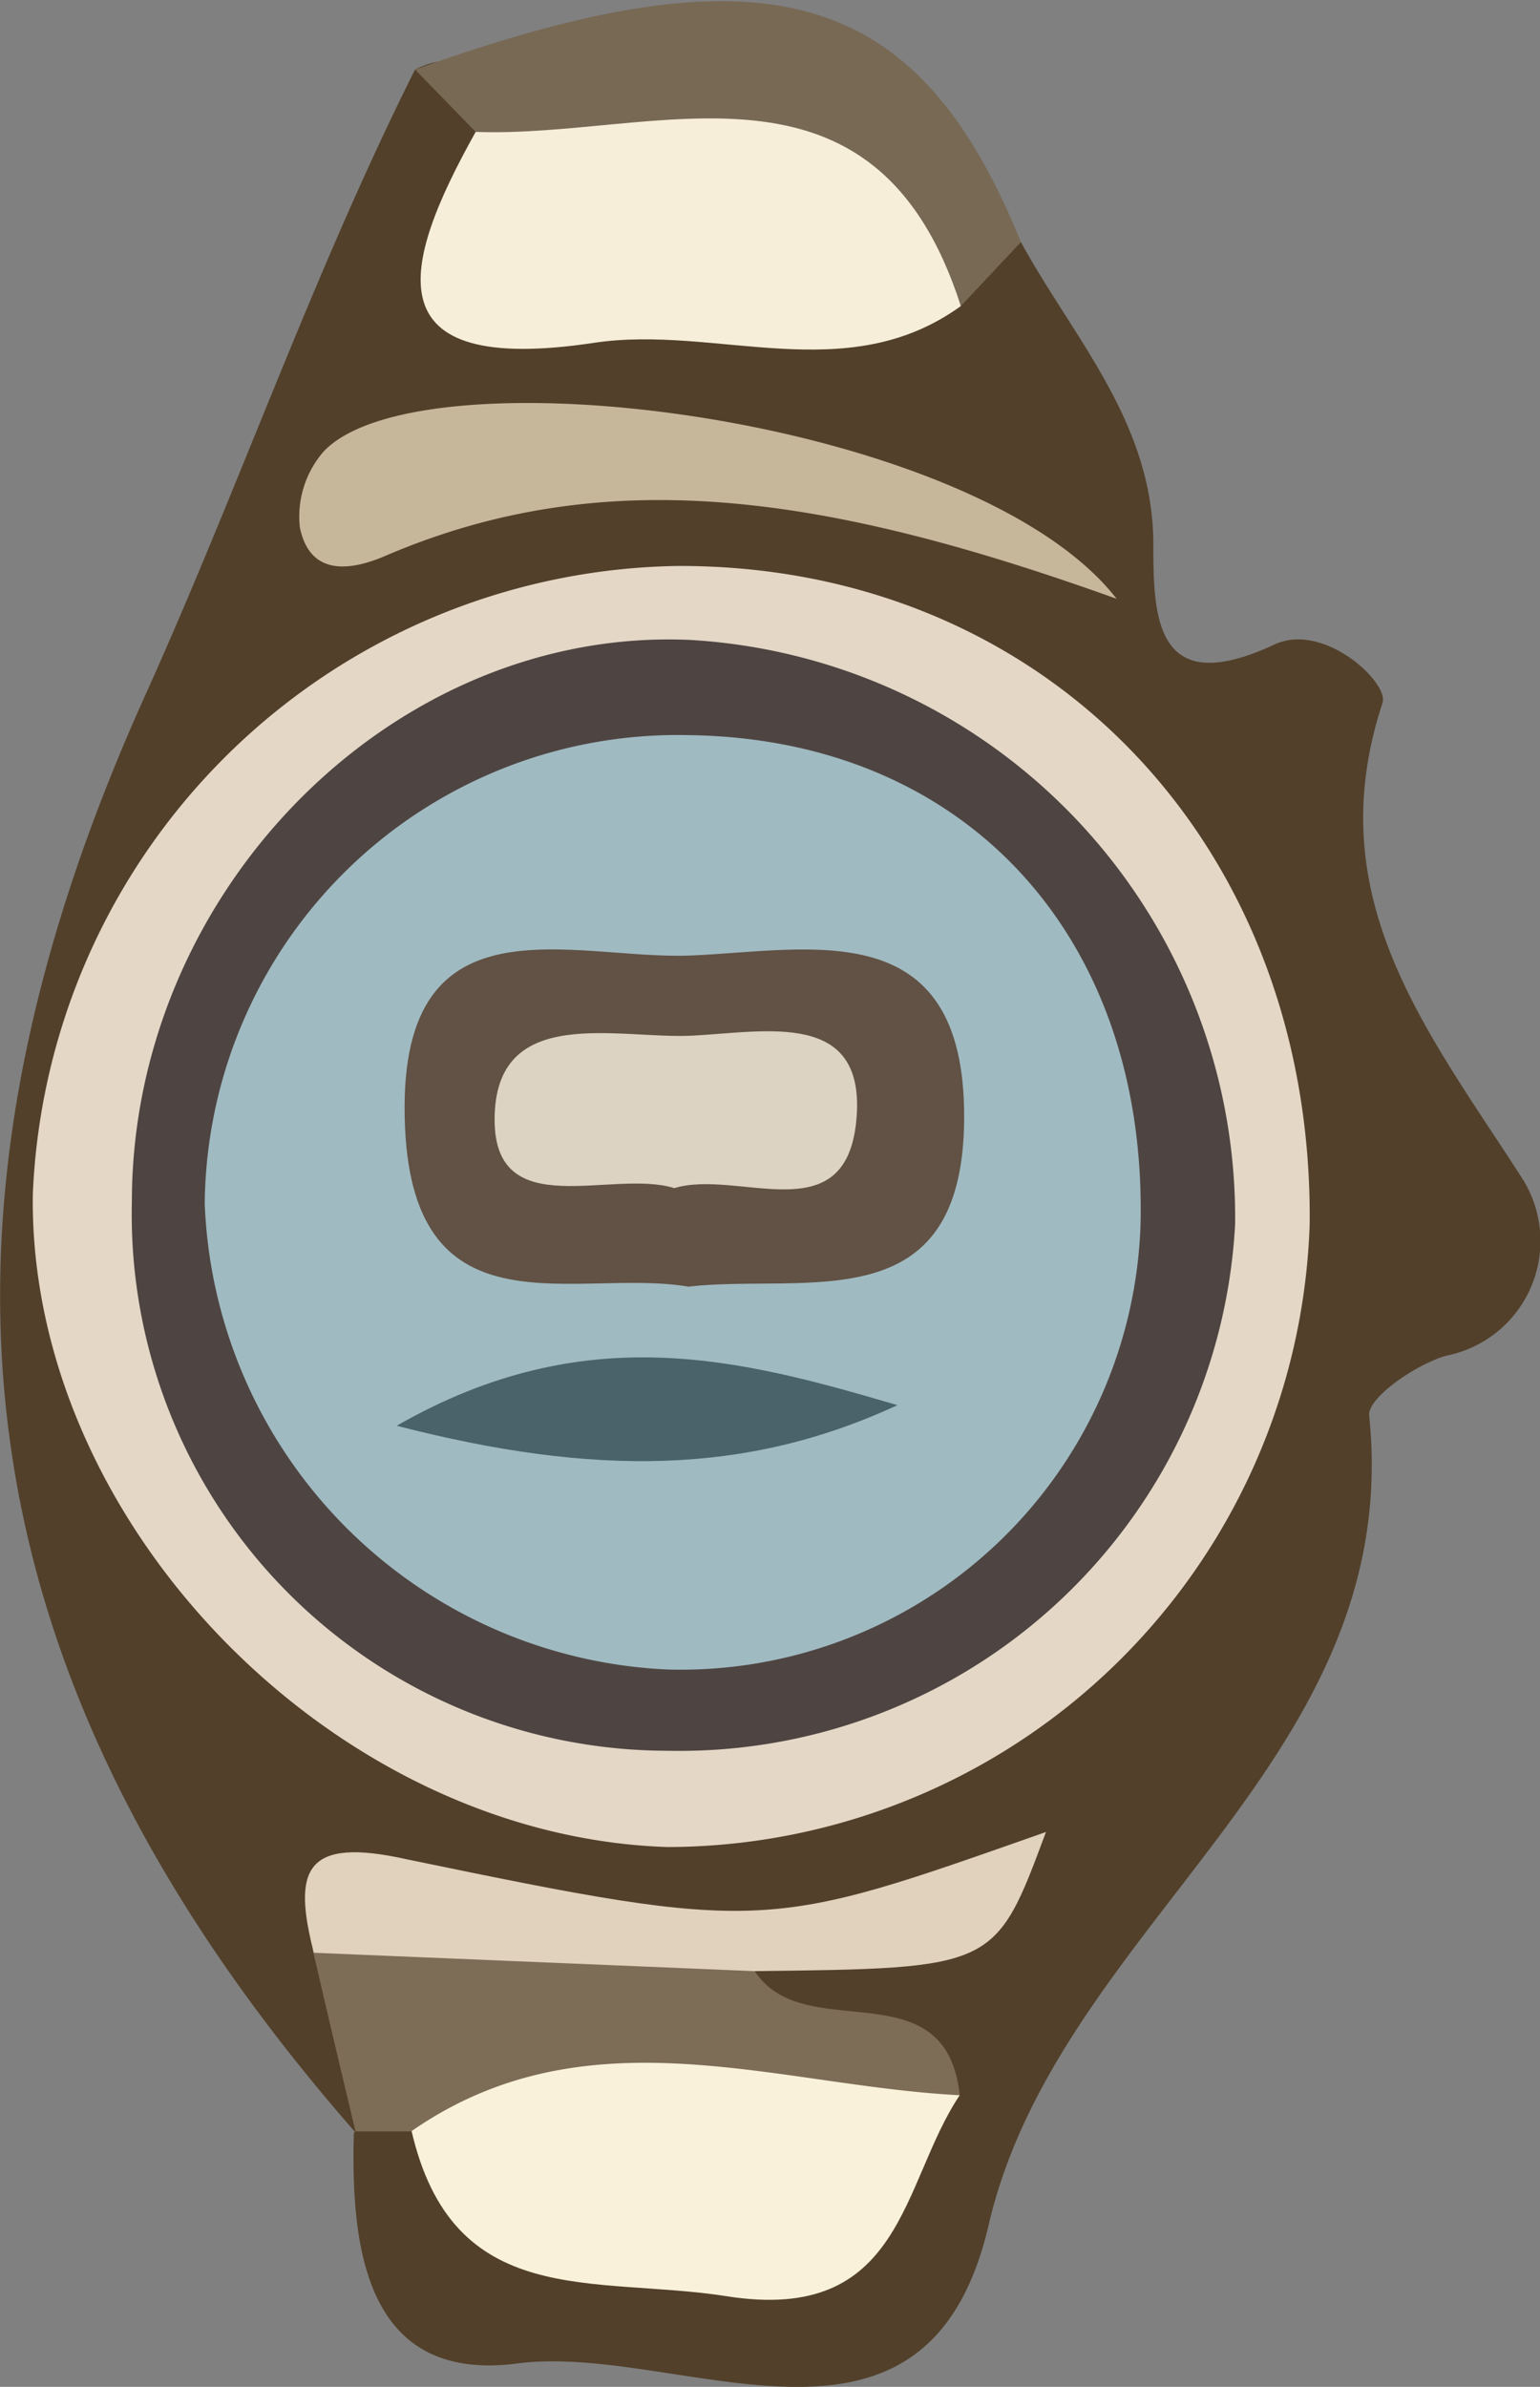 <svg xmlns="http://www.w3.org/2000/svg" viewBox="0 0 27.68 42.89"><rect x="0" y="0" width="27.68" height="42.89" fill="#808080" stroke="none"/><defs><style>.cls-1{fill:#52402a;}.cls-2{fill:#786955;}.cls-3{fill:#e4d7c6;}.cls-4{fill:#f6eed9;}.cls-5{fill:#f9f1da;}.cls-6{fill:#c6b69a;}.cls-7{fill:#7d6c56;}.cls-8{fill:#e1d2bd;}.cls-9{fill:#4e4542;}.cls-10{fill:#a0bac1;}.cls-11{fill:#615245;}.cls-12{fill:#4a636a;}.cls-13{fill:#dcd3c3;}</style></defs><g id="Layer_2" data-name="Layer 2"><g id="Layer_1-2" data-name="Layer 1"><path class="cls-1" d="M18.35,4.35c.94,1.72,2.35,3.21,2.38,5.37,0,1.33,0,2.88,2.18,1.86.89-.41,2.06.69,1.94,1.05-1.16,3.51.81,5.9,2.52,8.56A2.1,2.1,0,0,1,26,24.36c-.54.15-1.43.76-1.39,1.08.64,6.21-5.58,9.13-6.84,14.54-1.12,4.82-5.55,2.11-8.47,2.49-2.69.35-3-2-2.94-4.14a1.28,1.28,0,0,1,1.22-.45c2.38.89,4.72,3.92,7.18.16-.23-1.1-2.15-1.54-1.21-3.08A4.58,4.58,0,0,1,15,34.78c-2.1.48-4.8.5-7.41,1-.36.86-.29,1.94-1.2,2.54C-.85,30.05-1.69,22,2.63,12.45c1.66-3.68,3-7.55,4.83-11.2.86-.43,1.27.1,1.63.75,1.17,4.63,4.57,2.55,7.32,2.41A2.24,2.24,0,0,1,18.35,4.35Z"/><path class="cls-2" d="M18.35,4.35,17.27,5.5c-2.68-1.68-6.14-1.18-8.72-3.13L7.46,1.25C13.73-1,16.48-.27,18.35,4.35Z"/><path class="cls-3" d="M23.54,22A11.57,11.57,0,0,1,12,33.19C6,33,.51,27.37.59,21.46A11.78,11.78,0,0,1,12.18,10.17C18.78,10.15,23.61,15.17,23.54,22Z"/><path class="cls-4" d="M8.55,2.37c3.23.12,7.17-1.71,8.72,3.13-2.06,1.49-4.4.33-6.59.66C6.69,6.76,7.19,4.8,8.55,2.37Z"/><path class="cls-5" d="M17.25,37.65c-1.06,1.58-1,4.12-4.2,3.61-2.38-.37-4.92.27-5.66-3C7.62,36,9.47,35.76,11,36.07,13.06,36.51,15.43,36.09,17.25,37.65Z"/><path class="cls-6" d="M20.07,10.76C14.94,8.92,10.93,8.26,6.9,10c-.69.29-1.34.3-1.51-.52a1.78,1.78,0,0,1,.43-1.37C7.59,6.25,17.53,7.49,20.07,10.76Z"/><path class="cls-7" d="M17.25,37.65c-3.31-.17-6.7-1.55-9.86.65l-1,0,0,0c-.26-1.09-.52-2.18-.77-3.27a11.75,11.75,0,0,1,7.91.33C14.38,36.83,17,35.3,17.25,37.65Z"/><path class="cls-8" d="M13.55,35.42l-7.91-.33C5.26,33.6,5.47,33,7.31,33.41c6.47,1.34,6.48,1.27,11.49-.49C17.89,35.37,17.89,35.37,13.55,35.42Z"/><path class="cls-9" d="M12,31.46A9.64,9.64,0,0,1,2.37,21.6c0-5.6,4.71-10.35,10.05-10.1A10.4,10.4,0,0,1,22.2,22,10,10,0,0,1,12,31.46Z"/><path class="cls-10" d="M12.37,13.21c5,.06,8.25,3.64,8.13,8.79A8.27,8.27,0,0,1,12,30a8.72,8.72,0,0,1-8.32-8.37A8.5,8.5,0,0,1,12.37,13.21Z"/><path class="cls-11" d="M12.37,23.12c-2-.34-4.92.93-5.09-2.86-.19-4.27,3-3,5.14-3.09s4.92-.78,4.91,2.91S14.5,22.88,12.37,23.12Z"/><path class="cls-12" d="M16.13,25.25c-2.7,1.25-5.43,1.29-9,.37C10.53,23.67,13.34,24.43,16.13,25.25Z"/><path class="cls-13" d="M12.12,21.35C11,21,8.89,22,8.89,20.12c0-2.1,2.22-1.44,3.56-1.51s3.14-.47,2.94,1.54S13.27,21,12.12,21.35Z"/></g></g></svg>
